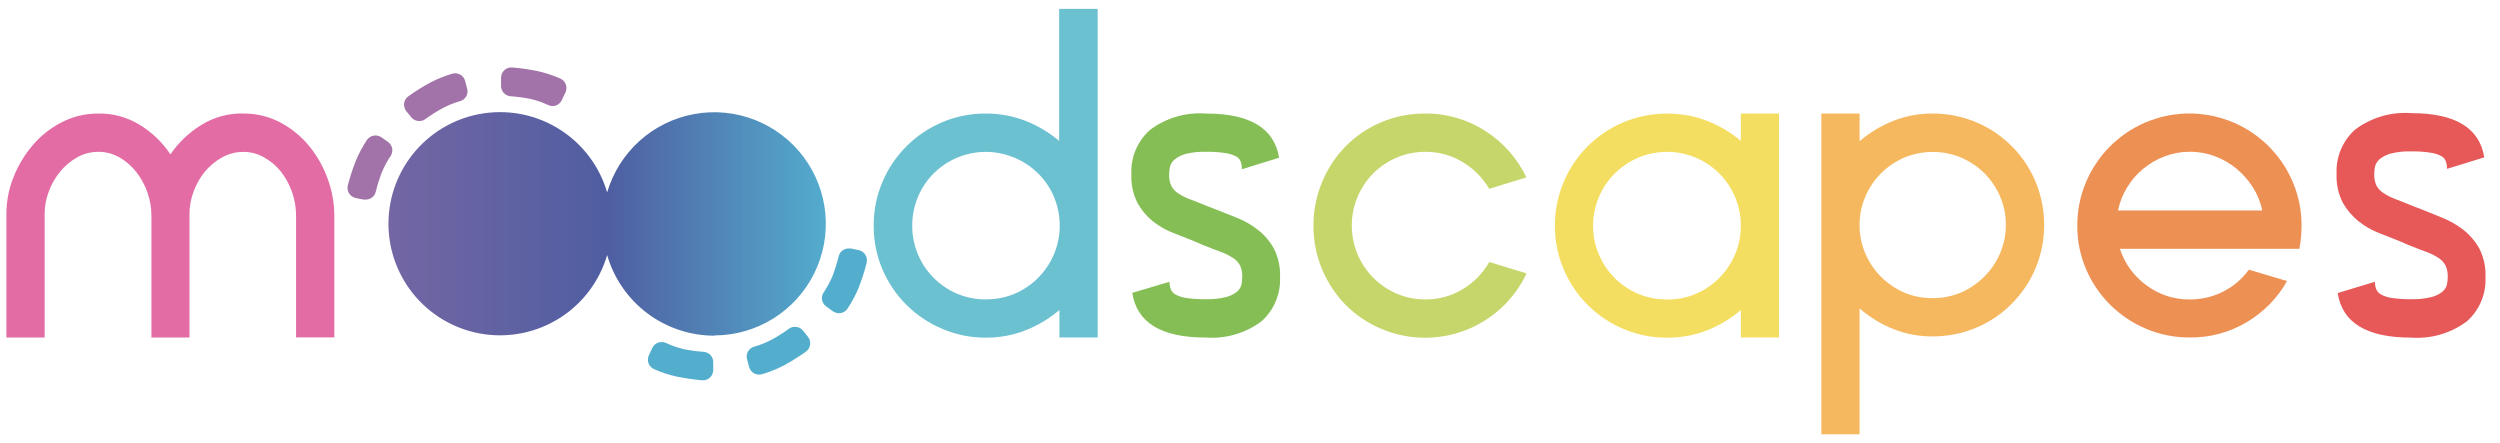 <svg width="158" height="28" viewBox="0 0 158 28" fill="none" xmlns="http://www.w3.org/2000/svg">
<path d="M78.2 13.774C78.666 13.963 79.104 14.216 79.5 14.526C79.91 14.847 80.253 15.246 80.507 15.702C80.791 16.263 80.926 16.887 80.899 17.516C80.923 18.039 80.83 18.562 80.626 19.045C80.423 19.529 80.114 19.961 79.723 20.31C78.709 21.064 77.457 21.427 76.196 21.333C73.39 21.333 71.845 20.391 71.56 18.508L73.911 17.808C73.909 17.958 73.933 18.108 73.982 18.251C74.036 18.399 74.14 18.524 74.276 18.604C74.49 18.722 74.724 18.799 74.966 18.831C75.378 18.891 75.795 18.917 76.212 18.909C76.639 18.922 77.067 18.878 77.482 18.776C77.734 18.714 77.969 18.599 78.172 18.439C78.311 18.325 78.412 18.17 78.458 17.996C78.492 17.837 78.51 17.676 78.509 17.514C78.521 17.264 78.475 17.014 78.376 16.785C78.274 16.594 78.126 16.432 77.945 16.315C77.7 16.153 77.437 16.021 77.161 15.923C76.847 15.809 76.467 15.66 76.017 15.48L75.453 15.237C75.061 15.076 74.63 14.908 74.164 14.728C73.707 14.554 73.279 14.312 72.894 14.011C72.487 13.688 72.147 13.288 71.894 12.835C71.609 12.274 71.474 11.649 71.502 11.021C71.476 10.494 71.567 9.968 71.771 9.482C71.975 8.996 72.284 8.561 72.678 8.211C73.698 7.446 74.961 7.078 76.232 7.176C79.001 7.176 80.537 8.107 80.84 9.97L78.489 10.695C78.491 10.54 78.469 10.387 78.422 10.24C78.372 10.087 78.264 9.961 78.122 9.887C77.911 9.779 77.683 9.707 77.448 9.675C77.041 9.612 76.63 9.585 76.218 9.593C75.789 9.579 75.361 9.624 74.944 9.726C74.689 9.791 74.45 9.91 74.244 10.075C74.099 10.192 73.994 10.352 73.944 10.533C73.908 10.692 73.89 10.855 73.889 11.019C73.879 11.268 73.926 11.515 74.026 11.744C74.125 11.935 74.272 12.097 74.453 12.214C74.698 12.374 74.961 12.506 75.237 12.606C75.55 12.724 75.923 12.869 76.354 13.049L76.918 13.265L78.2 13.774Z" fill="#86BE56"/>
<path d="M96.48 17.28C95.699 18.935 94.309 20.224 92.6 20.878C90.891 21.531 88.996 21.499 87.31 20.788C86.463 20.435 85.694 19.92 85.045 19.271C84.41 18.622 83.904 17.857 83.556 17.018C83.19 16.151 83.004 15.217 83.011 14.275C83.004 13.325 83.189 12.382 83.556 11.505C83.903 10.664 84.409 9.896 85.045 9.244C85.698 8.585 86.476 8.063 87.333 7.708C88.19 7.353 89.109 7.172 90.037 7.175C91.408 7.156 92.754 7.546 93.902 8.295C95.012 9.01 95.9 10.02 96.469 11.21L94.118 11.935C93.71 11.238 93.132 10.655 92.437 10.242C91.729 9.811 90.915 9.587 90.086 9.595C89.463 9.591 88.845 9.715 88.272 9.959C87.155 10.431 86.267 11.321 85.799 12.44C85.438 13.296 85.34 14.241 85.518 15.153C85.696 16.065 86.142 16.904 86.799 17.561C87.222 17.987 87.724 18.327 88.276 18.561C88.85 18.805 89.467 18.928 90.09 18.922C90.918 18.93 91.732 18.708 92.441 18.279C93.14 17.86 93.719 17.267 94.122 16.559L96.48 17.28Z" fill="#C6D66A"/>
<path d="M112.436 7.175V21.329H110.021V19.595C109.389 20.135 108.671 20.567 107.897 20.872C107.092 21.189 106.234 21.348 105.369 21.342C104.419 21.349 103.477 21.16 102.602 20.789C100.897 20.076 99.541 18.722 98.824 17.019C98.454 16.152 98.266 15.218 98.272 14.276C98.265 13.325 98.453 12.382 98.824 11.506C99.364 10.218 100.274 9.119 101.439 8.349C102.604 7.579 103.972 7.172 105.368 7.18C106.232 7.173 107.09 7.33 107.896 7.642C108.668 7.943 109.386 8.37 110.02 8.904V7.179L112.436 7.175ZM105.355 18.931C105.979 18.936 106.598 18.814 107.173 18.57C107.727 18.336 108.23 17.996 108.654 17.57C109.312 16.913 109.759 16.074 109.937 15.162C110.115 14.249 110.017 13.304 109.654 12.448C109.184 11.328 108.294 10.436 107.174 9.964C106.318 9.603 105.373 9.505 104.461 9.683C103.548 9.861 102.71 10.307 102.052 10.964C101.626 11.39 101.287 11.894 101.052 12.449C100.569 13.589 100.559 14.875 101.024 16.023C101.489 17.171 102.391 18.087 103.532 18.57C104.109 18.81 104.729 18.931 105.354 18.923L105.355 18.931Z" fill="#F4DE61"/>
<path d="M122.151 7.175C123.537 7.171 124.893 7.577 126.049 8.342C127.204 9.107 128.107 10.197 128.644 11.475C129.006 12.344 129.193 13.276 129.193 14.218C129.193 15.16 129.006 16.092 128.644 16.961C128.107 18.239 127.204 19.329 126.049 20.094C124.893 20.859 123.537 21.265 122.151 21.261C121.291 21.269 120.437 21.108 119.639 20.787C118.868 20.476 118.155 20.039 117.527 19.494V27.445H115.109V7.175H117.527V8.919C118.156 8.382 118.87 7.951 119.639 7.645C120.438 7.328 121.291 7.168 122.151 7.175ZM122.151 18.841C122.769 18.845 123.382 18.722 123.951 18.48C124.494 18.241 124.988 17.902 125.405 17.48C125.832 17.06 126.172 16.559 126.405 16.007C126.65 15.435 126.774 14.819 126.769 14.197C126.772 13.585 126.648 12.979 126.405 12.418C126.171 11.865 125.831 11.364 125.405 10.941C124.985 10.527 124.492 10.195 123.951 9.961C123.38 9.724 122.767 9.602 122.148 9.602C121.53 9.602 120.917 9.724 120.346 9.961C119.8 10.198 119.303 10.534 118.88 10.952C118.458 11.376 118.122 11.878 117.889 12.429C117.646 12.991 117.522 13.596 117.525 14.208C117.52 14.83 117.644 15.446 117.889 16.018C118.121 16.569 118.457 17.069 118.88 17.491C119.302 17.913 119.799 18.253 120.346 18.491C120.917 18.73 121.532 18.85 122.151 18.841Z" fill="#F6B85F"/>
<path d="M144.541 17.762C143.938 18.835 143.062 19.73 142.002 20.355C140.91 21.009 139.658 21.345 138.385 21.328C137.435 21.334 136.493 21.146 135.618 20.774C133.92 20.058 132.566 18.711 131.84 17.017C131.469 16.15 131.28 15.217 131.285 14.274C131.278 13.323 131.467 12.38 131.838 11.505C132.38 10.22 133.289 9.124 134.451 8.353C135.613 7.583 136.976 7.172 138.371 7.172C139.765 7.172 141.128 7.583 142.29 8.353C143.452 9.124 144.361 10.22 144.903 11.505C145.276 12.38 145.465 13.323 145.459 14.274C145.457 14.761 145.411 15.246 145.322 15.725H133.977C134.277 16.648 134.861 17.453 135.646 18.024C136.436 18.62 137.4 18.936 138.389 18.924C139.133 18.932 139.868 18.757 140.529 18.416C141.164 18.093 141.713 17.622 142.129 17.044L144.541 17.762ZM138.385 9.591C137.85 9.591 137.319 9.687 136.818 9.877C136.324 10.061 135.865 10.326 135.458 10.662C135.054 10.993 134.709 11.39 134.439 11.838C134.16 12.286 133.964 12.781 133.859 13.3H142.974C142.867 12.78 142.667 12.285 142.382 11.838C142.1 11.395 141.751 10.998 141.348 10.662C140.941 10.326 140.482 10.061 139.988 9.877C139.477 9.684 138.935 9.587 138.388 9.591H138.385Z" fill="#ED9054"/>
<path d="M154.382 13.773C154.848 13.962 155.286 14.215 155.682 14.525C156.093 14.846 156.435 15.245 156.689 15.701C156.975 16.261 157.11 16.886 157.081 17.515C157.107 18.039 157.015 18.562 156.811 19.046C156.608 19.529 156.298 19.961 155.905 20.309C154.893 21.064 153.642 21.429 152.383 21.337C149.575 21.337 148.028 20.398 147.743 18.52L150.094 17.807C150.092 17.957 150.116 18.107 150.165 18.25C150.221 18.399 150.327 18.523 150.465 18.603C150.679 18.721 150.913 18.798 151.155 18.83C151.566 18.89 151.982 18.916 152.397 18.908C152.824 18.921 153.252 18.877 153.667 18.775C153.919 18.714 154.155 18.599 154.357 18.438C154.498 18.325 154.598 18.169 154.643 17.995C154.679 17.836 154.697 17.675 154.698 17.513C154.709 17.262 154.662 17.013 154.561 16.784C154.46 16.594 154.313 16.433 154.134 16.314C153.889 16.153 153.626 16.021 153.35 15.922C153.037 15.808 152.656 15.659 152.206 15.479L151.642 15.236C151.25 15.075 150.819 14.907 150.353 14.727C149.888 14.547 149.453 14.297 149.064 13.986C148.658 13.662 148.318 13.262 148.064 12.81C147.779 12.249 147.644 11.624 147.672 10.996C147.646 10.469 147.738 9.943 147.941 9.457C148.145 8.971 148.454 8.536 148.848 8.186C149.867 7.423 151.128 7.055 152.398 7.151C155.17 7.151 156.706 8.082 157.006 9.945L154.655 10.67C154.656 10.515 154.632 10.361 154.584 10.215C154.534 10.062 154.426 9.936 154.284 9.862C154.073 9.754 153.845 9.682 153.61 9.65C153.203 9.587 152.792 9.559 152.38 9.568C151.953 9.554 151.525 9.599 151.11 9.701C150.853 9.766 150.613 9.885 150.405 10.05C150.261 10.168 150.156 10.328 150.105 10.508C150.069 10.667 150.051 10.83 150.05 10.994C150.04 11.242 150.087 11.491 150.187 11.719C150.288 11.91 150.436 12.072 150.618 12.189C150.856 12.349 151.113 12.48 151.382 12.581C151.695 12.699 152.068 12.844 152.499 13.024L153.063 13.24L154.382 13.773Z" fill="#E75858"/>
<path d="M15.365 7.175C16.183 7.164 16.991 7.358 17.716 7.739C18.415 8.111 19.034 8.616 19.538 9.228C20.047 9.85 20.445 10.555 20.714 11.313C20.986 12.053 21.127 12.836 21.129 13.625V21.325H18.712V13.625C18.709 12.634 18.383 11.671 17.783 10.882C17.493 10.509 17.132 10.197 16.721 9.965C16.315 9.723 15.85 9.597 15.377 9.601C14.906 9.598 14.443 9.718 14.033 9.95C13.616 10.179 13.246 10.486 12.944 10.855C12.636 11.233 12.395 11.661 12.231 12.121C12.065 12.559 11.978 13.024 11.976 13.493V21.33H9.57V13.63C9.57 13.14 9.488 12.654 9.327 12.192C9.169 11.724 8.934 11.286 8.633 10.896C8.345 10.519 7.985 10.202 7.575 9.963C7.166 9.72 6.699 9.593 6.223 9.596C5.751 9.593 5.286 9.713 4.875 9.945C4.46 10.178 4.093 10.488 3.793 10.858C3.486 11.234 3.245 11.659 3.08 12.116C2.912 12.556 2.824 13.024 2.822 13.496V21.333H0.404V13.496C0.407 12.725 0.553 11.963 0.835 11.246C1.119 10.507 1.525 9.821 2.035 9.216C2.545 8.606 3.171 8.104 3.877 7.739C4.603 7.362 5.41 7.168 6.228 7.175C7.152 7.161 8.061 7.413 8.846 7.9C9.614 8.37 10.271 9.003 10.77 9.753C11.284 9.004 11.95 8.371 12.724 7.896C13.517 7.406 14.434 7.155 15.365 7.171V7.175Z" fill="#E36CA5"/>
<path d="M69.372 0.56V21.329H66.954V19.593C66.321 20.132 65.603 20.563 64.83 20.87C64.025 21.186 63.168 21.345 62.303 21.34C61.361 21.345 60.427 21.156 59.56 20.787C57.851 20.075 56.489 18.721 55.767 17.017C55.398 16.15 55.211 15.216 55.218 14.274C55.21 13.322 55.397 12.38 55.767 11.504C56.487 9.801 57.842 8.446 59.545 7.726C60.413 7.359 61.346 7.172 62.288 7.177C63.152 7.17 64.009 7.327 64.815 7.639C65.587 7.942 66.304 8.369 66.938 8.903V0.56H69.372ZM62.318 18.919C62.941 18.924 63.558 18.802 64.132 18.56C64.684 18.325 65.186 17.985 65.609 17.56C66.266 16.902 66.712 16.063 66.89 15.151C67.068 14.239 66.97 13.294 66.609 12.438C66.133 11.317 65.235 10.429 64.109 9.965C63.255 9.604 62.313 9.506 61.403 9.685C60.494 9.863 59.658 10.308 59.003 10.965C58.581 11.388 58.246 11.89 58.016 12.442C57.776 13.018 57.652 13.637 57.652 14.262C57.652 14.886 57.776 15.505 58.016 16.082C58.486 17.195 59.369 18.084 60.48 18.56C61.051 18.802 61.666 18.925 62.286 18.921L62.318 18.919Z" fill="#6CC1D1"/>
<path d="M54.771 16.626C54.632 17.158 54.463 17.681 54.265 18.193C54.074 18.651 53.84 19.089 53.565 19.502C53.518 19.575 53.456 19.637 53.384 19.685C53.312 19.734 53.231 19.767 53.146 19.784C52.972 19.814 52.793 19.776 52.646 19.678L52.223 19.368C52.083 19.273 51.987 19.126 51.956 18.96C51.924 18.794 51.959 18.622 52.054 18.482C52.273 18.155 52.46 17.809 52.614 17.447C52.77 17.037 52.901 16.619 53.006 16.193C53.04 16.053 53.121 15.928 53.235 15.839C53.348 15.751 53.489 15.703 53.633 15.703C53.677 15.699 53.722 15.699 53.766 15.703L54.271 15.809C54.356 15.826 54.437 15.861 54.508 15.91C54.58 15.959 54.641 16.022 54.687 16.095C54.734 16.168 54.765 16.25 54.78 16.335C54.794 16.421 54.791 16.509 54.771 16.593V16.626Z" fill="#53AECD"/>
<path d="M25.671 7.017C25.617 6.947 25.578 6.866 25.556 6.78C25.534 6.694 25.529 6.605 25.542 6.517C25.554 6.43 25.585 6.346 25.631 6.271C25.678 6.196 25.739 6.132 25.812 6.082C26.257 5.763 26.721 5.472 27.203 5.212C27.643 4.985 28.103 4.8 28.578 4.659C28.747 4.61 28.929 4.63 29.083 4.714C29.159 4.755 29.225 4.811 29.279 4.878C29.332 4.946 29.371 5.023 29.393 5.106L29.526 5.606C29.57 5.769 29.548 5.942 29.465 6.089C29.382 6.235 29.245 6.344 29.083 6.39C28.706 6.5 28.34 6.645 27.99 6.825C27.607 7.034 27.238 7.268 26.885 7.525C26.772 7.609 26.634 7.653 26.493 7.65C26.394 7.65 26.296 7.628 26.207 7.584C26.118 7.541 26.041 7.478 25.98 7.399L25.671 7.017Z" fill="#A273A8"/>
<path d="M45.076 22.895V23.408C45.073 23.497 45.052 23.583 45.015 23.663C44.977 23.743 44.924 23.814 44.858 23.873C44.792 23.932 44.715 23.976 44.631 24.004C44.547 24.032 44.459 24.043 44.371 24.035C43.825 23.987 43.282 23.907 42.745 23.796C42.262 23.687 41.791 23.531 41.338 23.33C41.258 23.296 41.185 23.245 41.124 23.182C41.063 23.119 41.016 23.044 40.985 22.962C40.927 22.796 40.935 22.613 41.009 22.453L41.228 21.987C41.281 21.876 41.364 21.782 41.468 21.717C41.572 21.651 41.693 21.616 41.816 21.615C41.907 21.614 41.996 21.633 42.079 21.67C42.436 21.837 42.809 21.969 43.192 22.062C43.621 22.149 44.055 22.208 44.492 22.238C44.654 22.254 44.804 22.331 44.913 22.452C45.021 22.574 45.079 22.732 45.076 22.895Z" fill="#53AECD"/>
<path d="M24.699 9.839C24.48 10.165 24.292 10.512 24.139 10.874C23.981 11.281 23.85 11.699 23.747 12.124C23.713 12.264 23.632 12.389 23.518 12.478C23.405 12.566 23.264 12.614 23.12 12.614C23.075 12.62 23.029 12.62 22.983 12.614L22.477 12.514C22.307 12.476 22.159 12.372 22.065 12.225C21.971 12.078 21.94 11.9 21.977 11.73C22.115 11.198 22.285 10.675 22.486 10.163C22.677 9.705 22.912 9.267 23.186 8.854C23.234 8.781 23.296 8.718 23.369 8.67C23.442 8.622 23.523 8.588 23.609 8.572C23.783 8.541 23.962 8.579 24.109 8.678L24.532 8.978C24.663 9.074 24.753 9.216 24.784 9.376C24.815 9.535 24.785 9.701 24.699 9.839Z" fill="#A273A8"/>
<path d="M31.667 5.403V4.886C31.67 4.798 31.692 4.712 31.729 4.632C31.767 4.553 31.82 4.482 31.886 4.424C31.952 4.365 32.029 4.321 32.113 4.294C32.196 4.266 32.284 4.256 32.372 4.263C32.918 4.308 33.461 4.386 33.998 4.498C34.482 4.608 34.955 4.764 35.409 4.964C35.489 4.999 35.561 5.05 35.621 5.113C35.681 5.177 35.728 5.252 35.759 5.334C35.79 5.415 35.804 5.503 35.8 5.59C35.796 5.677 35.775 5.763 35.738 5.842L35.511 6.312C35.462 6.427 35.381 6.525 35.277 6.595C35.174 6.665 35.052 6.703 34.927 6.704C34.838 6.703 34.75 6.685 34.668 6.649C34.31 6.48 33.936 6.349 33.551 6.257C33.122 6.17 32.688 6.112 32.251 6.081C32.085 6.065 31.932 5.986 31.823 5.859C31.714 5.733 31.658 5.57 31.667 5.403Z" fill="#A273A8"/>
<path d="M51.068 21.293C51.122 21.362 51.161 21.442 51.184 21.527C51.206 21.612 51.211 21.701 51.198 21.788C51.185 21.875 51.155 21.959 51.109 22.034C51.063 22.109 51.003 22.174 50.931 22.226C50.485 22.543 50.021 22.834 49.54 23.096C49.1 23.325 48.638 23.511 48.161 23.649C48.077 23.674 47.99 23.682 47.903 23.672C47.816 23.663 47.732 23.636 47.656 23.594C47.505 23.508 47.394 23.368 47.346 23.202L47.213 22.697C47.169 22.534 47.191 22.361 47.274 22.214C47.357 22.067 47.494 21.959 47.656 21.913C48.034 21.806 48.401 21.66 48.749 21.478C49.134 21.27 49.505 21.036 49.858 20.778C49.971 20.693 50.109 20.649 50.25 20.653C50.348 20.653 50.445 20.676 50.533 20.719C50.622 20.763 50.699 20.826 50.759 20.904L51.068 21.293Z" fill="#53AECD"/>
<path d="M45.151 21.215C43.622 21.215 42.133 20.719 40.911 19.8C39.688 18.881 38.797 17.59 38.372 16.121C37.895 17.75 36.847 19.152 35.42 20.071C33.993 20.989 32.282 21.362 30.602 21.122C28.922 20.881 27.385 20.042 26.274 18.76C25.162 17.477 24.55 15.837 24.55 14.14C24.55 12.443 25.162 10.802 26.274 9.52C27.385 8.238 28.922 7.399 30.602 7.158C32.282 6.917 33.993 7.291 35.42 8.209C36.847 9.128 37.895 10.53 38.372 12.159C38.741 10.903 39.451 9.775 40.425 8.9C41.398 8.026 42.595 7.439 43.883 7.206C45.171 6.973 46.498 7.102 47.716 7.581C48.934 8.059 49.995 8.866 50.781 9.913C51.566 10.96 52.045 12.204 52.163 13.508C52.282 14.811 52.035 16.121 51.452 17.293C50.868 18.464 49.97 19.449 48.858 20.139C47.746 20.829 46.464 21.196 45.155 21.199L45.151 21.215Z" fill="url(#paint0_linear_3_2274)"/>
<defs>
<linearGradient id="paint0_linear_3_2274" x1="24.522" y1="14.165" x2="52.22" y2="14.165" gradientUnits="userSpaceOnUse">
<stop stop-color="#7466A4"/>
<stop offset="0.5" stop-color="#4F5EA1"/>
<stop offset="1" stop-color="#53ACCD"/>
</linearGradient>
</defs>
</svg>
